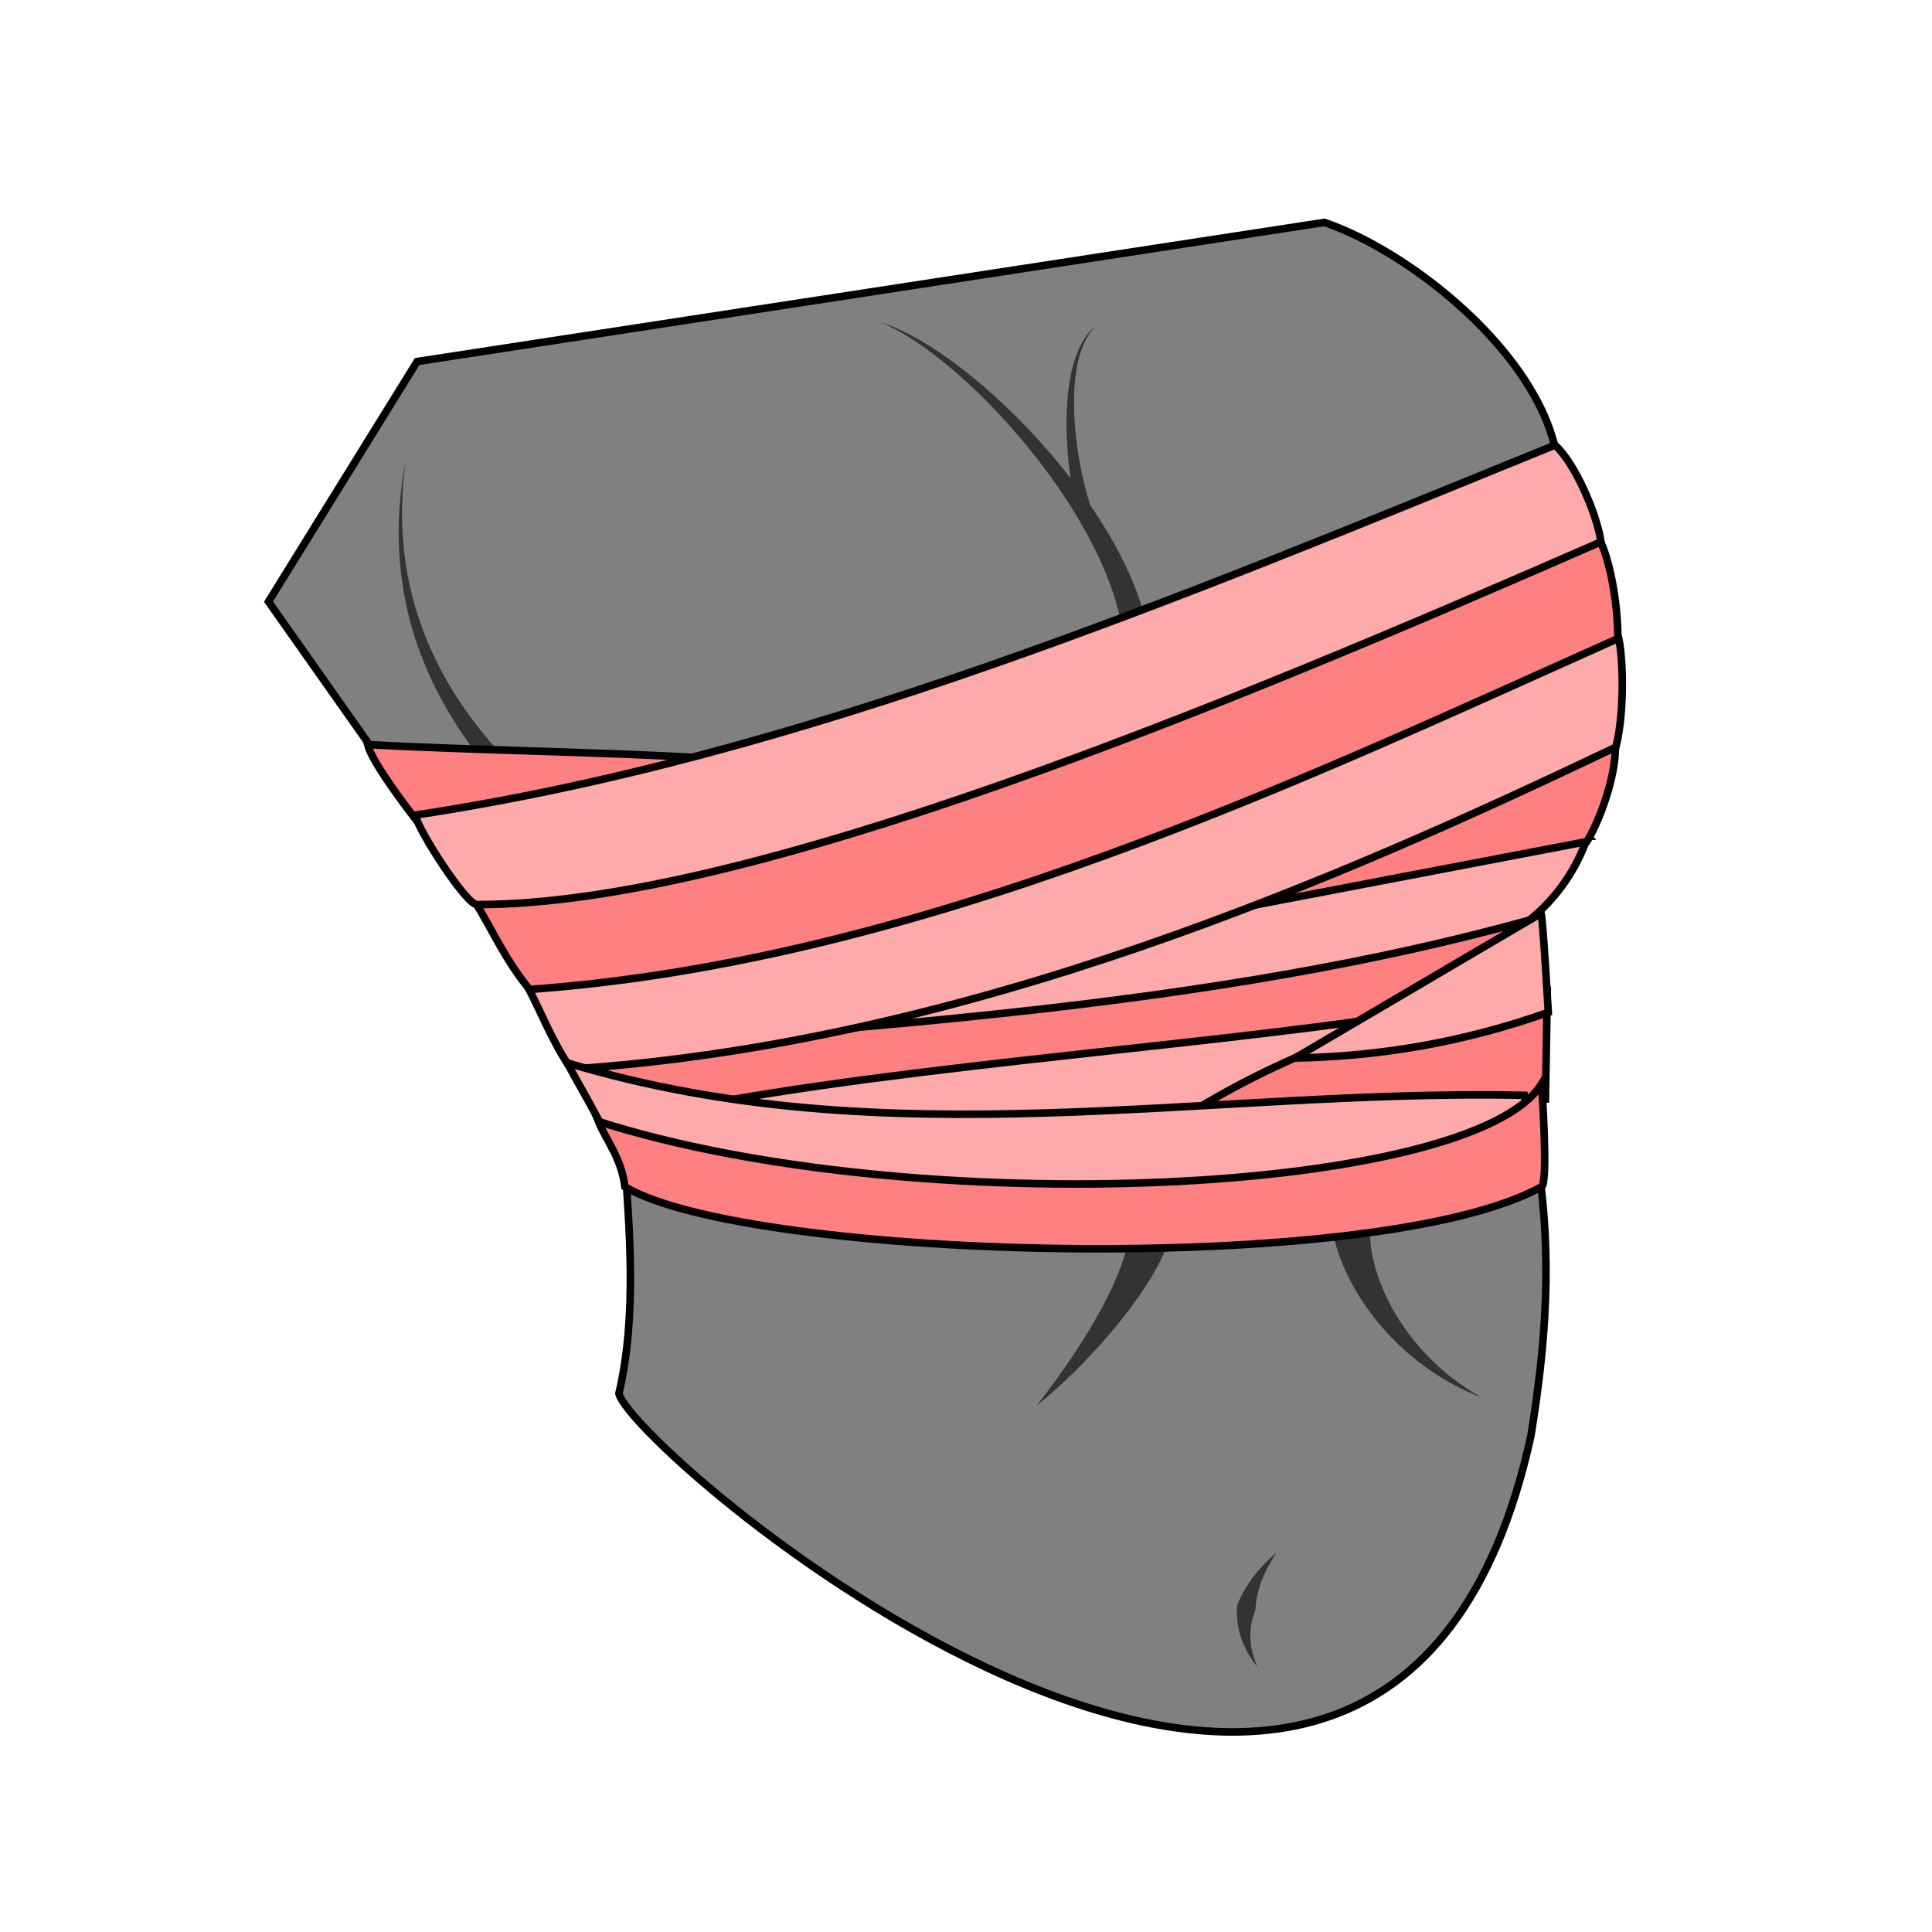 <?xml version="1.0" encoding="UTF-8" standalone="no"?>
<!-- Created with Inkscape (http://www.inkscape.org/) -->

<svg
   xmlns:dc="http://purl.org/dc/elements/1.1/"
   xmlns:cc="http://creativecommons.org/ns#"
   xmlns:rdf="http://www.w3.org/1999/02/22-rdf-syntax-ns#"
   xmlns:svg="http://www.w3.org/2000/svg"
   xmlns="http://www.w3.org/2000/svg"
   xmlns:sodipodi="http://sodipodi.sourceforge.net/DTD/sodipodi-0.dtd"
   xmlns:inkscape="http://www.inkscape.org/namespaces/inkscape"
   viewBox="0 0 256 256"
   id="svg4166"
   version="1.1"
   inkscape:version="0.91 r13725"
   sodipodi:docname="chest_sarashi.svg">
  <style
     id="style3">
    svg { cursor: default; }
  </style>
  <defs
     id="defs4168">
    <inkscape:path-effect
       effect="powerstroke"
       id="path-effect4373"
       is_visible="true"
       offset_points="0,1.032"
       sort_points="true"
       interpolator_type="Linear"
       interpolator_beta="0.2"
       start_linecap_type="zerowidth"
       linejoin_type="round"
       miter_limit="4"
       end_linecap_type="zerowidth"
       cusp_linecap_type="round" />
    <inkscape:path-effect
       effect="powerstroke"
       id="path-effect4369"
       is_visible="true"
       offset_points="0.013,1.771"
       sort_points="true"
       interpolator_type="Linear"
       interpolator_beta="0.2"
       start_linecap_type="zerowidth"
       linejoin_type="round"
       miter_limit="4"
       end_linecap_type="zerowidth"
       cusp_linecap_type="round" />
    <inkscape:path-effect
       effect="powerstroke"
       id="path-effect4363"
       is_visible="true"
       offset_points="0.492,1.242"
       sort_points="true"
       interpolator_type="Linear"
       interpolator_beta="0.2"
       start_linecap_type="zerowidth"
       linejoin_type="round"
       miter_limit="4"
       end_linecap_type="zerowidth"
       cusp_linecap_type="round" />
    <inkscape:path-effect
       effect="powerstroke"
       id="path-effect4341"
       is_visible="true"
       offset_points="0.007,2.824"
       sort_points="true"
       interpolator_type="Linear"
       interpolator_beta="0.2"
       start_linecap_type="zerowidth"
       linejoin_type="round"
       miter_limit="4"
       end_linecap_type="zerowidth"
       cusp_linecap_type="round" />
    <inkscape:path-effect
       effect="powerstroke"
       id="path-effect4335"
       is_visible="true"
       offset_points="0,1.322"
       sort_points="true"
       interpolator_type="Linear"
       interpolator_beta="0.2"
       start_linecap_type="zerowidth"
       linejoin_type="round"
       miter_limit="4"
       end_linecap_type="zerowidth"
       cusp_linecap_type="round" />
    <inkscape:path-effect
       effect="powerstroke"
       id="path-effect4416"
       is_visible="true"
       offset_points="0.085,0.507"
       sort_points="true"
       interpolator_type="Linear"
       interpolator_beta="0.2"
       start_linecap_type="zerowidth"
       linejoin_type="round"
       miter_limit="4"
       end_linecap_type="zerowidth"
       cusp_linecap_type="round" />
    <inkscape:path-effect
       effect="powerstroke"
       id="path-effect4202"
       is_visible="true"
       offset_points="0,0.5"
       sort_points="true"
       interpolator_type="Linear"
       interpolator_beta="0.2"
       start_linecap_type="zerowidth"
       linejoin_type="round"
       miter_limit="4"
       end_linecap_type="zerowidth"
       cusp_linecap_type="round" />
    <inkscape:path-effect
       effect="powerstroke"
       id="path-effect4610"
       is_visible="true"
       offset_points="0.09,0.146"
       sort_points="true"
       interpolator_type="Linear"
       interpolator_beta="0.2"
       start_linecap_type="zerowidth"
       linejoin_type="round"
       miter_limit="4"
       end_linecap_type="zerowidth"
       cusp_linecap_type="round" />
    <inkscape:path-effect
       effect="powerstroke"
       id="path-effect4606"
       is_visible="true"
       offset_points="0.293,0.126"
       sort_points="true"
       interpolator_type="Linear"
       interpolator_beta="0.2"
       start_linecap_type="zerowidth"
       linejoin_type="round"
       miter_limit="4"
       end_linecap_type="zerowidth"
       cusp_linecap_type="round" />
    <inkscape:path-effect
       effect="powerstroke"
       id="path-effect4584-7"
       is_visible="true"
       offset_points="0.529,0.215"
       sort_points="true"
       interpolator_type="Linear"
       interpolator_beta="0.2"
       start_linecap_type="zerowidth"
       linejoin_type="round"
       miter_limit="4"
       end_linecap_type="zerowidth"
       cusp_linecap_type="round" />
    <inkscape:path-effect
       effect="powerstroke"
       id="path-effect4584"
       is_visible="true"
       offset_points="0.529,0.215"
       sort_points="true"
       interpolator_type="Linear"
       interpolator_beta="0.2"
       start_linecap_type="zerowidth"
       linejoin_type="round"
       miter_limit="4"
       end_linecap_type="zerowidth"
       cusp_linecap_type="round" />
    <inkscape:path-effect
       effect="powerstroke"
       id="path-effect4584-79"
       is_visible="true"
       offset_points="0.529,0.215"
       sort_points="true"
       interpolator_type="Linear"
       interpolator_beta="0.2"
       start_linecap_type="zerowidth"
       linejoin_type="round"
       miter_limit="4"
       end_linecap_type="zerowidth"
       cusp_linecap_type="round" />
    <inkscape:path-effect
       effect="powerstroke"
       id="path-effect4584-7-5"
       is_visible="true"
       offset_points="0.529,0.215"
       sort_points="true"
       interpolator_type="Linear"
       interpolator_beta="0.2"
       start_linecap_type="zerowidth"
       linejoin_type="round"
       miter_limit="4"
       end_linecap_type="zerowidth"
       cusp_linecap_type="round" />
    <inkscape:path-effect
       effect="powerstroke"
       id="path-effect4606-3"
       is_visible="true"
       offset_points="0.293,0.126"
       sort_points="true"
       interpolator_type="Linear"
       interpolator_beta="0.2"
       start_linecap_type="zerowidth"
       linejoin_type="round"
       miter_limit="4"
       end_linecap_type="zerowidth"
       cusp_linecap_type="round" />
    <inkscape:path-effect
       effect="powerstroke"
       id="path-effect4610-4"
       is_visible="true"
       offset_points="0.09,0.146"
       sort_points="true"
       interpolator_type="Linear"
       interpolator_beta="0.2"
       start_linecap_type="zerowidth"
       linejoin_type="round"
       miter_limit="4"
       end_linecap_type="zerowidth"
       cusp_linecap_type="round" />
    <inkscape:path-effect
       effect="powerstroke"
       id="path-effect4341-5"
       is_visible="true"
       offset_points="0.007,2.824"
       sort_points="true"
       interpolator_type="Linear"
       interpolator_beta="0.2"
       start_linecap_type="zerowidth"
       linejoin_type="round"
       miter_limit="4"
       end_linecap_type="zerowidth"
       cusp_linecap_type="round" />
  </defs>
  <sodipodi:namedview
     id="base"
     pagecolor="#ffffff"
     bordercolor="#666666"
     borderopacity="1.0"
     inkscape:pageopacity="0.0"
     inkscape:pageshadow="2"
     inkscape:zoom="1.979899"
     inkscape:cx="122.78382"
     inkscape:cy="194.12062"
     inkscape:document-units="px"
     inkscape:current-layer="layer1"
     showgrid="false"
     units="px"
     inkscape:window-width="2560"
     inkscape:window-height="1388"
     inkscape:window-x="-8"
     inkscape:window-y="-8"
     inkscape:window-maximized="1" />
  <g
     inkscape:label="Layer 1"
     inkscape:groupmode="layer"
     id="layer1"
     transform="translate(0,-796.362)"
     style="display:inline">
    <path
       style="fill:#808080;fill-opacity:1;fill-rule:evenodd;stroke:#000000;stroke-width:1px;stroke-linecap:butt;stroke-linejoin:miter;stroke-opacity:1"
       d="M 49.465,895.784 35.576,876.086 55.274,844.266 175.482,825.831 c 11.354,3.855 28.262,17.234 30.746,30.72 -50.931,13.706 -83.627,62.134 -156.762,39.233 z"
       id="path4365"
       inkscape:connector-curvature="0"
       sodipodi:nodetypes="cccccc" />
    <path
       style="fill:#333333;fill-opacity:1;fill-rule:evenodd;stroke:none;stroke-width:1px;stroke-linecap:butt;stroke-linejoin:miter;stroke-opacity:1"
       d="m 143.867,864.666 0.98,-0.323 c -1.115,-2.821 -2.246,-7.886 -2.487,-12.795 -0.24,-4.889 0.392,-9.643 2.849,-11.972 -2.755,2.132 -3.779,6.947 -3.881,11.987 -0.101,5.014 0.7,10.285 1.559,13.427 l 0.98,-0.323 z"
       id="path4371"
       inkscape:path-effect="#path-effect4373"
       inkscape:original-d="m 143.86729,864.66627 c -1.97308,-5.97548 -3.8695,-20.62344 1.34192,-25.09037"
       inkscape:connector-curvature="0"
       sodipodi:nodetypes="cc" />
    <path
       style="fill:#808080;fill-rule:evenodd;stroke:#000000;stroke-width:1px;stroke-linecap:butt;stroke-linejoin:miter;stroke-opacity:1"
       d="m 82.8,950.079 c 0.528,8.701 1.672,20.409 -0.791,30.934 1.882,7.907 101.731,93.219 120.853,5.58 1.842,-11.508 3.055,-23.682 0.651,-37.776 z"
       id="path4337"
       inkscape:connector-curvature="0"
       sodipodi:nodetypes="ccccc" />
    <path
       style="display:inline;fill:#333333;fill-rule:evenodd;stroke:none;stroke-width:1px;stroke-linecap:butt;stroke-linejoin:miter;stroke-opacity:1"
       d="m 179.091,956.403 c -0.94,-0.075 -1.881,-0.136 -2.823,-0.183 -0.074,4.437 1.997,9.638 5.371,14.153 3.459,4.629 8.455,8.787 14.774,11.209 -5.902,-3.267 -10.002,-8.027 -12.376,-12.691 -2.418,-4.75 -2.986,-9.274 -2.161,-12 -0.93,-0.149 -1.858,-0.312 -2.785,-0.488 z"
       id="path4339-8"
       inkscape:path-effect="#path-effect4341-5"
       inkscape:original-d="m 179.09111,956.40317 c -0.96507,7.1708 5.01594,19.44844 17.32143,25.17864"
       inkscape:connector-curvature="0"
       sodipodi:nodetypes="cc" />
    <path
       style="fill:#333333;fill-rule:evenodd;stroke:none;stroke-width:1px;stroke-linecap:butt;stroke-linejoin:miter;stroke-opacity:1"
       d="m 152.531,958.862 c -0.94,-0.075 -1.878,-0.162 -2.815,-0.262 0.066,2.974 -1.642,7.346 -4.161,11.874 -2.51,4.512 -5.675,8.94 -8.202,12.138 3.194,-2.525 7.154,-6.402 10.55,-10.532 3.24,-3.94 6.351,-8.565 7.4,-12.651 -0.922,-0.201 -1.846,-0.39 -2.772,-0.567 z"
       id="path4339"
       inkscape:path-effect="#path-effect4341"
       inkscape:original-d="m 152.53063,958.86161 c -0.96506,7.1708 -9.44834,18.0198 -15.17857,23.75"
       inkscape:connector-curvature="0"
       sodipodi:nodetypes="cc" />
    <path
       style="fill:#333333;fill-rule:evenodd;stroke:none;stroke-width:1px;stroke-linecap:butt;stroke-linejoin:miter;stroke-opacity:1"
       d="m 150.745,883.326 c 0.587,-0.226 1.169,-0.473 1.747,-0.74 -0.717,-8.566 -6.589,-18.38 -13.552,-26.421 -7.241,-8.361 -15.953,-15.147 -22.302,-17.125 6.072,2.514 14.282,9.701 20.914,18.262 6.534,8.436 11.322,17.924 11.403,25.462 0.6,0.169 1.197,0.356 1.791,0.562 z"
       id="path4367"
       inkscape:path-effect="#path-effect4369"
       inkscape:original-d="m 150.74492,883.3259 c -0.28114,-16.36214 -21.68201,-39.7883 -34.10714,-44.28571"
       inkscape:connector-curvature="0"
       sodipodi:nodetypes="cc" />
    <path
       style="fill:#333333;fill-rule:evenodd;stroke:none;stroke-width:1px;stroke-linecap:butt;stroke-linejoin:miter;stroke-opacity:1"
       d="M 67.706,897.689 C 57.747,887.419 51.416,874.382 53.758,857.398 c -3.221,16.899 2.187,30.661 11.995,42.072 z"
       id="path4333"
       inkscape:path-effect="#path-effect4335"
       inkscape:original-d="M 66.729695,898.57949 C 56.845131,887.74179 50.977722,874.33661 53.758336,857.39783"
       inkscape:connector-curvature="0"
       sodipodi:nodetypes="cc" />
    <g
       id="g4319"
       transform="translate(66.638,-35.108)">
      <path
         sodipodi:nodetypes="cscsc"
         inkscape:connector-curvature="0"
         id="path4303"
         d="m 9.975,972.055 c 0,0 3.662,6.44 4.293,6.44 0.631,0 90.595,3.858 90.595,3.858 -1.755,-2.519 11.364,-16.084 8.828,-17.828 -9.806,-6.745 -95.675,1.854 -103.717,7.53 z"
         style="fill:#ffaaaa;fill-rule:evenodd;stroke:#000000;stroke-width:1px;stroke-linecap:butt;stroke-linejoin:miter;stroke-opacity:1" />
      <path
         sodipodi:nodetypes="cccc"
         inkscape:connector-curvature="0"
         id="path4295"
         d="m 143.757,942.319 c -6.278,17.779 -26.179,18.061 -41.479,25.191 l -58.336,0.253 c 34.648,-12.247 69.132,-23.108 99.816,-25.443 z"
         style="fill:#ffaaaa;fill-rule:evenodd;stroke:#000000;stroke-width:1px;stroke-linecap:butt;stroke-linejoin:miter;stroke-opacity:1" />
      <path
         sodipodi:nodetypes="ccccc"
         inkscape:connector-curvature="0"
         id="path4297"
         d="m 136.307,953.304 -17.791,12.725 c -26.762,4.212 -72.335,7.177 -100.21,13.51 l -7.27,-8.877 c 34.013,-3.161 82.448,-5.387 125.271,-17.358 z"
         style="fill:#ff8080;fill-rule:evenodd;stroke:#000000;stroke-width:1px;stroke-linecap:butt;stroke-linejoin:miter;stroke-opacity:1" />
      <path
         sodipodi:nodetypes="cccc"
         inkscape:connector-curvature="0"
         id="path4293"
         d="m 147.396,930.282 c 0.137,4.19 -2.294,10.417 -3.775,12.705 l -68.869,13.158 z"
         style="fill:#ff8080;fill-rule:evenodd;stroke:#000000;stroke-width:1px;stroke-linecap:butt;stroke-linejoin:miter;stroke-opacity:1" />
      <path
         sodipodi:nodetypes="cccc"
         inkscape:connector-curvature="0"
         id="path4283"
         d="m -17.93,930.134 c 0.533,2.181 4.893,8.156 8.334,12.374 L 34.929,932.488 C 18.637,931.119 0.158,931.093 -17.93,930.134 Z"
         style="fill:#ff8080;fill-rule:evenodd;stroke:#000000;stroke-width:1px;stroke-linecap:butt;stroke-linejoin:miter;stroke-opacity:1" />
      <path
         sodipodi:nodetypes="ccccc"
         inkscape:connector-curvature="0"
         id="path4287"
         d="m 3.283,962.206 c 1.91,3.641 3.177,7.12 5.735,10.923 52.451,-3.442 101.944,-25.255 138.456,-42.658 1.242,-4.865 0.949,-12.895 0.209,-15.023 z"
         style="fill:#ffaaaa;fill-rule:evenodd;stroke:#000000;stroke-width:1px;stroke-linecap:butt;stroke-linejoin:miter;stroke-opacity:1" />
      <path
         sodipodi:nodetypes="ccccc"
         inkscape:connector-curvature="0"
         id="path4285"
         d="m -3.745,950.885 c 2.42,3.896 3.955,7.632 7.269,11.691 52.219,-3.734 102.924,-28.026 144.219,-46.495 -0.007,-4.586 -1.024,-10.543 -2.576,-13.399 -49.31,21.124 -100.55,37.978 -148.912,48.203 z"
         style="fill:#ff8080;fill-rule:evenodd;stroke:#000000;stroke-width:1px;stroke-linecap:butt;stroke-linejoin:miter;stroke-opacity:1" />
      <path
         sodipodi:nodetypes="cccc"
         inkscape:connector-curvature="0"
         id="path4301"
         d="m 138.391,962.459 c 0,1.01 -0.253,14.647 -0.253,14.647 l -47.603,2.147 C 106.3,969.434 121.689,964.959 138.391,962.459 Z"
         style="fill:#ff8080;fill-rule:evenodd;stroke:#000000;stroke-width:1px;stroke-linecap:butt;stroke-linejoin:miter;stroke-opacity:1" />
      <path
         sodipodi:nodetypes="cccc"
         inkscape:connector-curvature="0"
         id="path4299"
         d="m 137.57,952.483 c 0.253,1.01 0.947,13.132 0.947,13.132 -11.234,3.958 -22.017,5.807 -33.588,6.061 z"
         style="fill:#ffaaaa;fill-rule:evenodd;stroke:#000000;stroke-width:1px;stroke-linecap:butt;stroke-linejoin:miter;stroke-opacity:1" />
      <path
         sodipodi:nodetypes="cccc"
         inkscape:connector-curvature="0"
         id="path4289"
         d="m 8.523,972.308 c 1.523,2.909 4.224,7.321 5.872,11.112 53.284,16.578 124.107,4.837 120.966,-6.819 -42.265,-0.866 -84.273,8.536 -126.837,-4.293 z"
         style="fill:#ffaaaa;fill-rule:evenodd;stroke:#000000;stroke-width:1px;stroke-linecap:butt;stroke-linejoin:miter;stroke-opacity:1" />
      <path
         sodipodi:nodetypes="ccscc"
         inkscape:connector-curvature="0"
         id="path4291"
         d="m 12.658,980.073 c 0.963,2.401 3.031,4.78 3.504,8.649 16.345,9.753 99.63,12.105 121.471,0 0.911,-0.505 0,-13.637 0,-13.637 -9.153,14.703 -83.021,18.368 -124.975,4.988 z"
         style="fill:#ff8080;fill-rule:evenodd;stroke:#000000;stroke-width:1px;stroke-linecap:butt;stroke-linejoin:miter;stroke-opacity:1" />
      <path
         sodipodi:nodetypes="ccccc"
         inkscape:connector-curvature="0"
         id="path4281"
         d="m -11.617,939.478 c 0.403,2.052 6.75,11.849 8.155,11.849 35.903,0.105 99.048,-26.234 148.962,-48.059 -0.529,-3.654 -3.406,-10.39 -6.088,-12.819 -50.702,20.644 -99.865,41.296 -151.029,49.029 z"
         style="fill:#ffaaaa;fill-rule:evenodd;stroke:#000000;stroke-width:1px;stroke-linecap:butt;stroke-linejoin:miter;stroke-opacity:1" />
    </g>
    <path
       style="fill:#333333;fill-rule:evenodd;stroke:none;stroke-width:1px;stroke-linecap:butt;stroke-linejoin:miter;stroke-opacity:1"
       d="m 166.638,1017.255 c -1.326,-2.904 -1.15,-5.455 -0.283,-7.593 0.079,-2.442 1.097,-5.02 2.783,-7.585 -2.243,1.946 -4.227,4.314 -5.224,7.093 -0.18,2.928 0.703,5.635 2.724,8.086 z"
       id="path4361"
       inkscape:path-effect="#path-effect4363"
       inkscape:original-d="m 166.63778,1017.2545 c -3.39313,-5.4254 -1.37902,-10.7454 2.5,-15.1786"
       inkscape:connector-curvature="0" />
  </g>
</svg>

